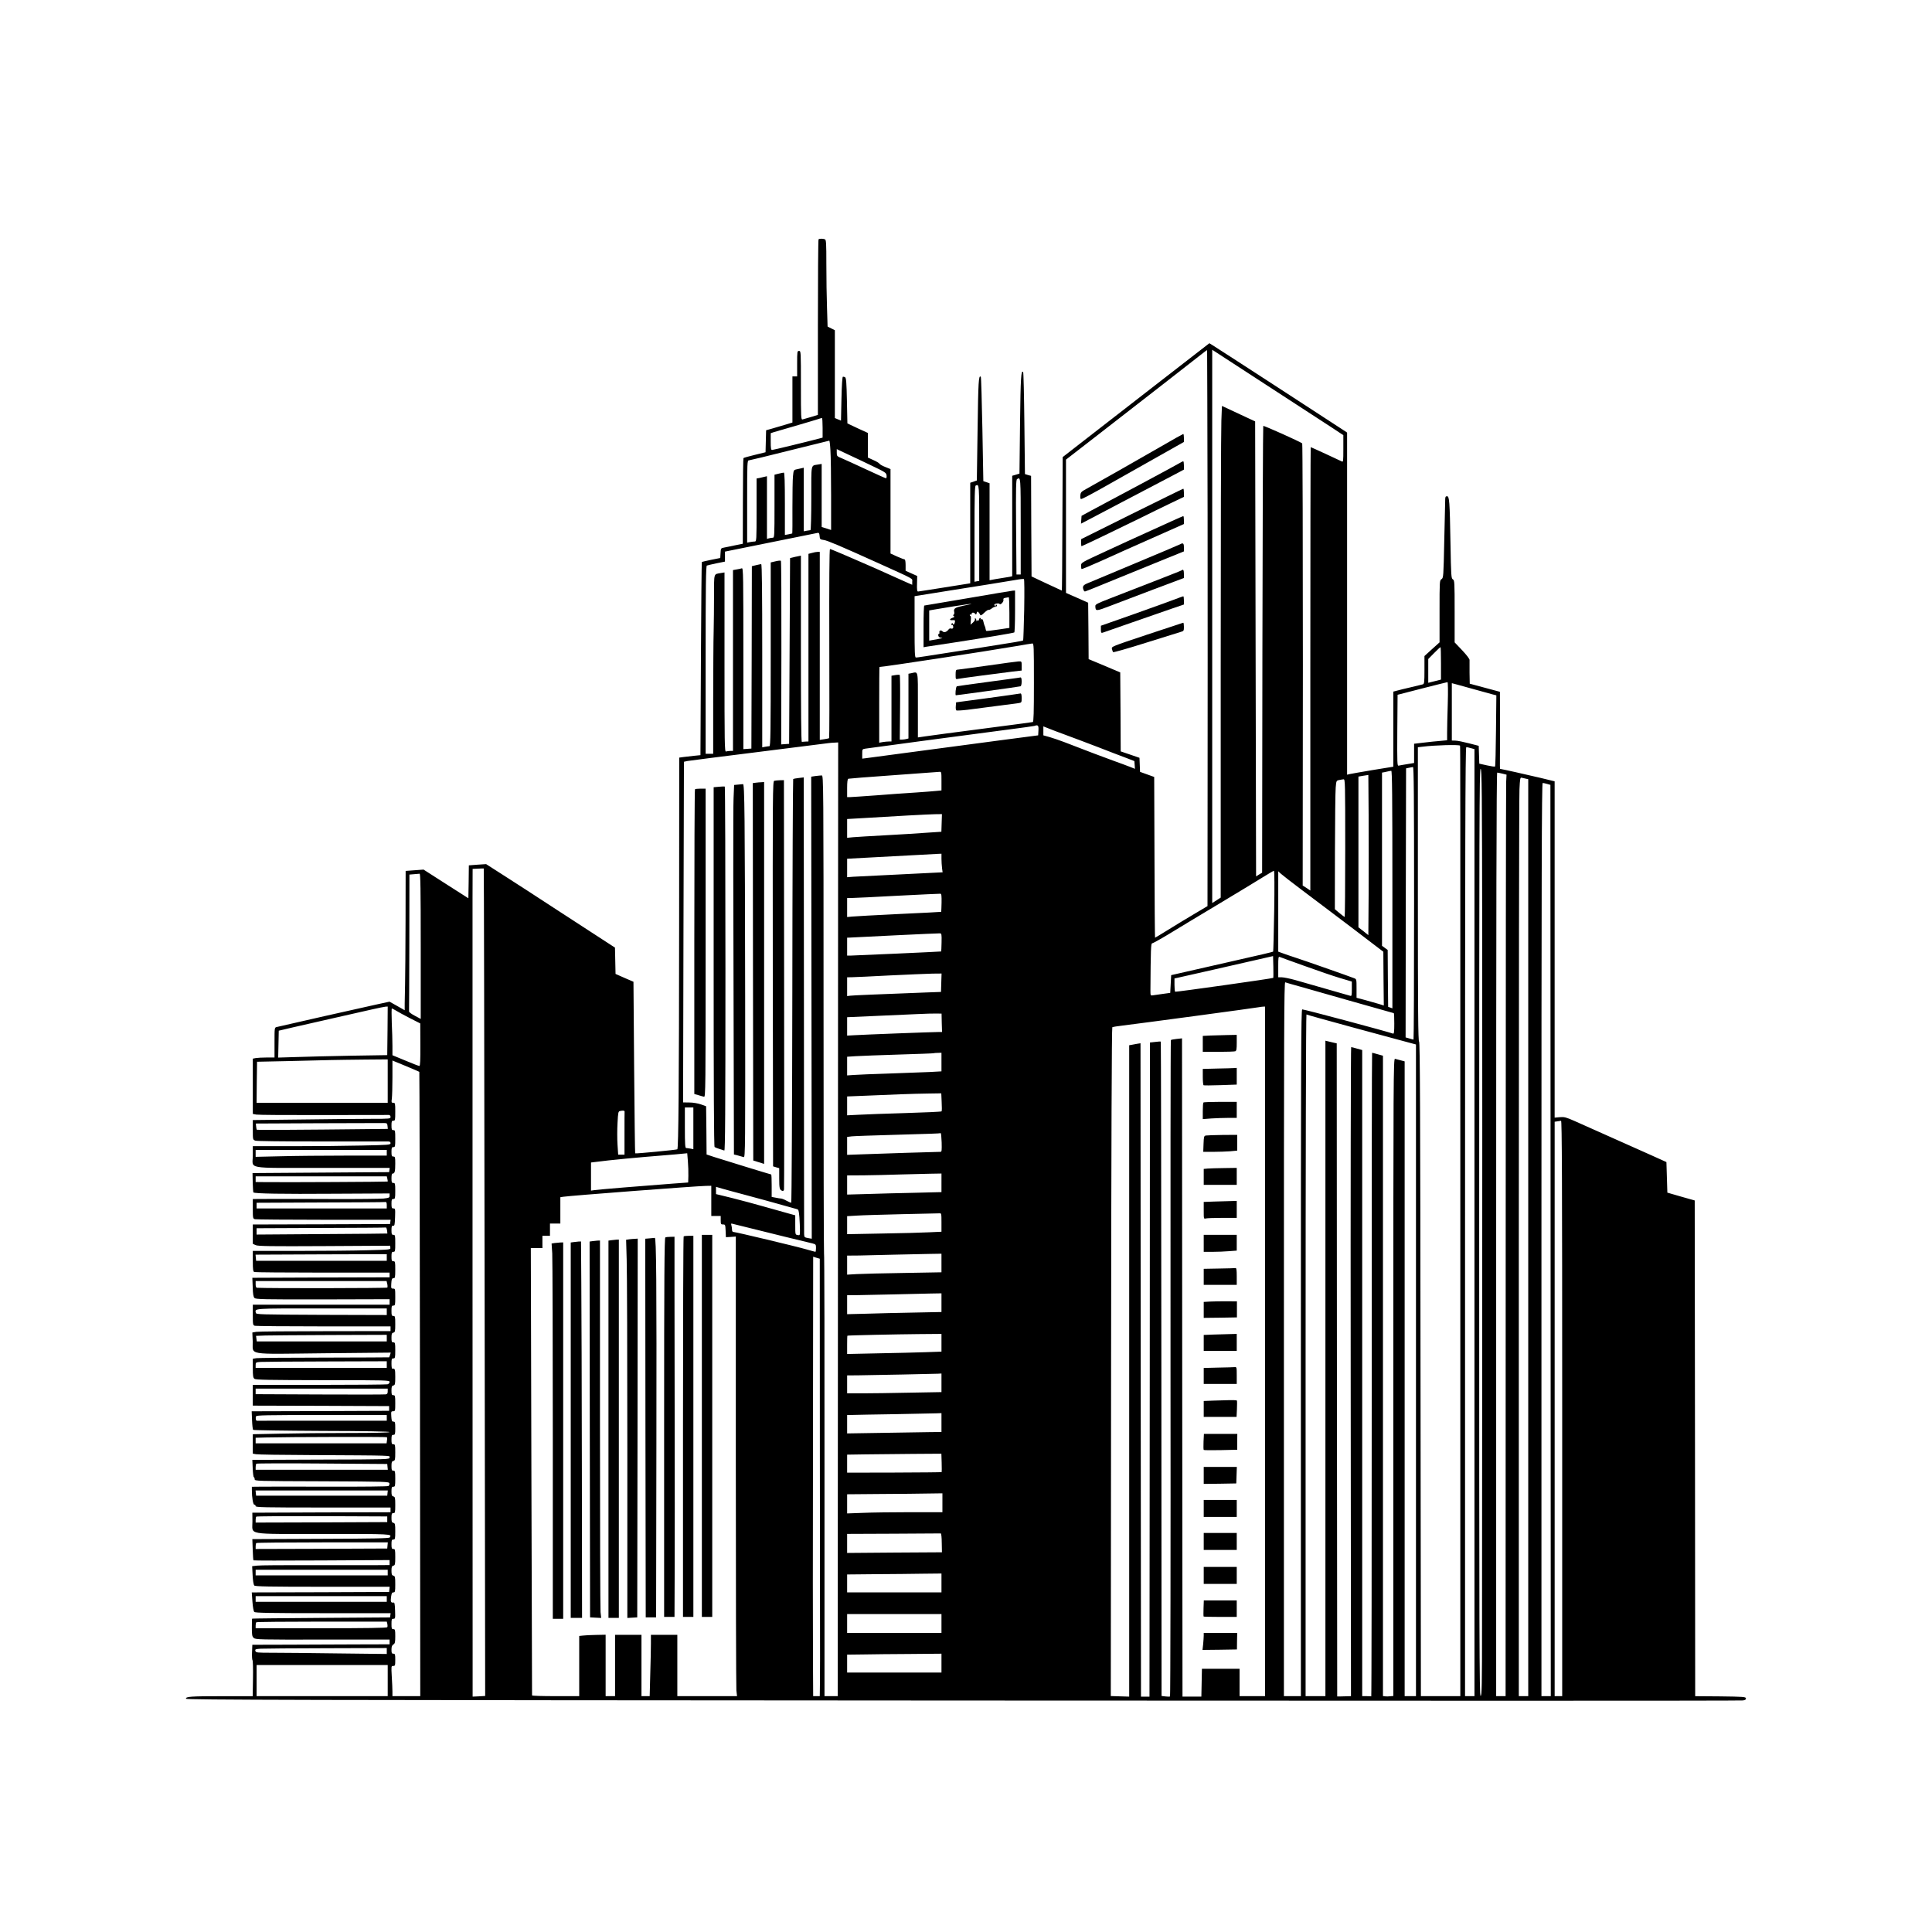 <?xml version="1.0" standalone="no"?>
<!DOCTYPE svg PUBLIC "-//W3C//DTD SVG 20010904//EN"
 "http://www.w3.org/TR/2001/REC-SVG-20010904/DTD/svg10.dtd">
<svg version="1.0" xmlns="http://www.w3.org/2000/svg"
 width="2048pt" height="2048pt" viewBox="0 0 2048 2048"
 preserveAspectRatio="xMidYMid meet">
<g transform="translate(0,2048) scale(0.1,-0.1)"
fill="#000000" stroke="none">
<path d="M8677 17943 c-4 -3 -7 -424 -7 -934 l0 -927 -72 -22 c-40 -11 -81
-23 -90 -26 -17 -5 -18 17 -18 360 0 359 0 366 -20 366 -19 0 -20 -7 -20 -135
l0 -135 -25 0 -25 0 0 -244 0 -245 -82 -25 c-46 -13 -109 -32 -140 -41 l-57
-16 -3 -117 -3 -116 -114 -28 c-62 -15 -116 -30 -120 -34 -3 -3 -6 -209 -6
-457 l-1 -451 -79 -16 c-44 -10 -97 -20 -117 -24 -37 -7 -37 -7 -40 -59 l-3
-52 -95 -19 c-52 -11 -97 -21 -100 -23 -3 -3 -7 -464 -10 -1026 l-5 -1022 -70
-7 c-38 -4 -89 -10 -112 -13 l-43 -6 -1 -1807 c-1 -1675 -7 -2333 -19 -2345
-6 -6 -442 -48 -447 -43 -2 2 -7 412 -11 911 l-7 908 -95 41 -95 42 -3 140 -3
139 -177 115 c-97 63 -312 203 -477 310 -165 108 -393 256 -506 328 l-206 132
-91 -6 -92 -7 -2 -174 -3 -175 -238 152 -237 152 -95 -7 -95 -7 -1 -532 c-1
-292 -3 -592 -5 -666 -2 -74 -4 -167 -4 -207 l0 -72 -81 46 -80 45 -147 -32
c-126 -27 -985 -221 -1049 -237 -23 -5 -23 -8 -23 -164 l0 -159 -84 0 c-46 0
-98 -3 -115 -6 l-31 -6 0 -293 0 -293 37 -7 c21 -4 341 -6 713 -5 371 1 683 1
693 1 10 -1 17 -9 17 -21 0 -19 -7 -20 -203 -20 -112 0 -441 -3 -730 -7 l-527
-6 0 -104 c0 -103 0 -104 26 -114 17 -6 274 -9 703 -9 372 0 688 0 704 0 19 0
27 -5 27 -18 0 -18 -18 -19 -302 -25 -166 -4 -494 -7 -730 -7 l-428 0 0 -96
c0 -151 -94 -134 736 -134 l715 0 -3 -23 -3 -22 -724 -5 -724 -5 2 -100 c1
-55 5 -102 7 -105 13 -13 305 -18 852 -14 l592 3 0 -23 c0 -22 -5 -24 -65 -31
-36 -3 -273 -6 -527 -5 -255 1 -552 2 -660 1 l-198 -1 0 -104 c0 -99 1 -104
23 -110 12 -3 341 -6 730 -6 l708 0 -3 -22 -3 -23 -727 -3 -728 -2 0 -103 0
-102 31 -14 c25 -11 157 -13 727 -10 l697 4 3 -21 c3 -20 -1 -21 -239 -27
-133 -4 -462 -7 -731 -7 l-488 0 0 -109 c0 -90 3 -110 16 -115 9 -3 335 -6
725 -6 l709 0 0 -25 0 -25 -727 -2 -728 -3 4 -99 c2 -74 7 -104 19 -115 14
-14 92 -16 724 -15 l708 2 0 -29 0 -29 -725 0 -725 0 0 -109 c0 -104 1 -109
23 -115 12 -3 340 -6 730 -6 l707 0 0 -25 0 -25 -692 -1 c-381 0 -711 -3 -733
-7 l-40 -7 4 -94 c5 -150 -83 -135 752 -126 l711 7 -7 -24 c-4 -12 -8 -24 -10
-26 -1 -1 -310 -2 -686 -3 -376 0 -701 -3 -721 -6 l-38 -6 0 -100 c0 -83 3
-102 18 -113 14 -11 152 -13 725 -14 686 0 707 -1 707 -19 0 -11 -9 -21 -22
-25 -13 -3 -339 -6 -725 -6 l-703 0 0 -110 0 -110 723 -2 722 -3 0 -25 0 -25
-729 -3 -728 -2 4 -95 c2 -52 7 -98 12 -102 4 -4 331 -9 727 -11 461 -1 719
-6 719 -12 0 -6 -157 -10 -432 -10 -238 0 -565 -3 -726 -7 l-292 -6 0 -103 0
-103 34 -6 c18 -4 281 -8 582 -9 902 -5 834 -3 834 -26 0 -20 -8 -20 -727 -22
l-728 -3 4 -90 c2 -49 7 -91 12 -93 5 -2 9 -12 9 -23 0 -18 19 -19 712 -21
689 -3 713 -4 716 -22 2 -10 -2 -23 -10 -28 -7 -5 -281 -8 -643 -7 -346 1
-669 1 -717 0 l-88 -1 0 -34 c0 -79 13 -156 26 -156 8 0 14 -7 14 -15 0 -13
86 -15 715 -15 l715 0 0 -25 0 -25 -732 -2 -733 -3 1 -91 c2 -149 -83 -134
754 -134 733 0 726 0 702 -37 -6 -10 -168 -13 -733 -15 l-724 -3 4 -110 c2
-60 5 -112 8 -115 3 -3 328 -3 724 -1 l719 4 0 -27 0 -26 -132 -1 c-73 0 -378
0 -678 0 -300 1 -568 -1 -596 -5 l-51 -6 5 -96 c3 -59 10 -101 18 -109 10 -10
159 -13 724 -13 l711 0 -3 -27 -3 -28 -728 -3 -728 -2 7 -97 c4 -57 12 -103
20 -110 10 -10 162 -13 729 -13 l716 0 -3 -22 -3 -23 -730 -5 c-401 -3 -731
-6 -732 -8 -2 -1 -3 -44 -3 -95 0 -81 3 -95 21 -110 19 -17 66 -18 730 -17
l709 0 0 -25 0 -25 -352 -1 c-194 -1 -522 -2 -728 -3 l-375 -1 -3 -79 c-2 -44
1 -82 5 -85 4 -3 7 -90 5 -193 l-3 -188 -317 0 c-340 0 -395 -4 -390 -27 3
-12 1118 -15 8237 -19 4529 -3 8249 -3 8268 1 25 4 33 11 31 23 -3 15 -29 17
-271 20 l-267 2 -2 2627 -3 2628 -145 41 -145 42 -5 162 -5 162 -155 70 c-183
82 -671 300 -818 365 -91 40 -109 45 -157 41 l-55 -5 0 1783 0 1782 -152 37
c-129 31 -416 95 -426 95 -2 0 -3 51 -2 113 1 61 1 245 1 408 l-1 296 -160 43
-160 43 -2 116 c0 64 0 124 0 135 1 11 -31 53 -78 103 l-80 84 0 329 c0 310
-1 330 -19 339 -17 10 -19 34 -25 378 -8 453 -12 503 -37 503 -15 0 -19 -8
-19 -37 -1 -21 -5 -216 -10 -433 -8 -384 -9 -395 -29 -409 -21 -13 -21 -21
-21 -342 l0 -328 -80 -72 -80 -73 0 -147 c0 -132 -2 -148 -17 -153 -10 -2 -67
-16 -128 -31 -60 -14 -127 -30 -147 -36 l-38 -10 0 -398 0 -398 -222 -36
c-123 -21 -233 -40 -245 -43 l-23 -6 0 1813 0 1814 -53 35 c-184 121 -1322
860 -1370 889 l-37 23 -89 -69 c-49 -37 -265 -205 -481 -373 -216 -168 -526
-409 -689 -535 l-296 -230 -3 -708 c-1 -389 -4 -707 -6 -707 -1 0 -75 34 -162
75 l-159 75 -3 533 -2 533 -33 9 -32 10 -6 538 c-3 295 -9 540 -13 544 -22 22
-27 -49 -33 -545 l-6 -532 -39 -12 -38 -11 0 -533 0 -532 -27 -6 c-16 -3 -59
-10 -98 -16 -38 -6 -80 -13 -92 -16 l-23 -4 0 514 0 514 -33 11 -33 11 -10
550 c-6 302 -13 553 -17 556 -23 23 -27 -49 -34 -555 l-8 -544 -35 -12 -35
-12 0 -533 0 -533 -270 -43 c-148 -24 -276 -43 -283 -44 -10 0 -13 20 -11 82
l2 83 -61 27 -62 28 0 60 c0 33 -4 60 -10 60 -5 0 -41 14 -80 31 l-70 32 0
447 0 448 -55 22 c-31 12 -59 28 -63 36 -4 7 -33 24 -65 38 l-57 26 0 130 0
131 -109 50 -108 51 -5 240 c-4 190 -8 242 -19 249 -8 5 -18 7 -24 6 -6 -2
-12 -94 -15 -234 l-5 -231 -32 13 -33 14 0 465 0 466 -38 19 -39 20 -6 197
c-4 108 -7 315 -7 460 0 230 -2 263 -16 268 -21 8 -59 8 -67 -1z m4124 -2893
c1 -943 1 -2268 0 -2945 l-1 -1230 -148 -88 c-81 -48 -205 -123 -275 -167 -71
-44 -131 -80 -133 -80 -2 0 -5 383 -6 852 l-3 852 -75 27 -75 27 -3 75 -3 74
-99 34 -100 34 -2 418 -3 419 -167 71 -168 70 -2 299 -3 299 -117 52 -118 52
0 706 0 707 288 223 c518 402 1096 852 1151 896 29 24 55 42 57 41 1 -2 3
-775 5 -1718z m268 1580 c152 -98 733 -476 1044 -679 l127 -84 0 -144 c0 -134
-1 -143 -17 -134 -30 15 -324 151 -329 151 -2 0 -4 -1058 -4 -2350 l0 -2350
-40 27 -41 26 2 2340 c0 1286 -3 2342 -7 2347 -20 17 -407 191 -413 185 -3 -4
-7 -1071 -9 -2371 l-3 -2365 -32 -19 -32 -20 -5 2411 -5 2412 -176 82 -176 82
-6 -156 c-4 -86 -7 -1259 -7 -2606 l0 -2450 -22 -14 c-13 -8 -33 -21 -45 -29
l-23 -14 0 2932 0 2932 27 -17 c15 -10 101 -66 192 -125z m-4349 -685 l0 -104
-37 -10 c-137 -36 -487 -121 -499 -121 -11 0 -14 18 -14 89 l0 89 33 11 c17 5
120 35 227 66 107 31 213 63 235 70 22 7 43 14 48 14 4 1 7 -46 7 -104z m83
-242 c4 -58 7 -271 7 -474 l0 -367 -50 16 -50 16 0 334 0 334 -37 -6 c-80 -15
-73 22 -73 -357 0 -187 -4 -339 -9 -339 -5 0 -23 -3 -40 -6 l-31 -6 0 337 0
337 -26 -6 c-15 -4 -39 -9 -54 -12 -26 -6 -28 -10 -34 -70 -4 -35 -6 -186 -6
-335 1 -149 0 -272 -2 -274 -2 -1 -20 -5 -40 -9 l-38 -7 0 331 c0 225 -3 330
-11 330 -5 0 -30 -5 -55 -11 l-44 -11 0 -334 c0 -311 -1 -334 -17 -334 -10 0
-28 -3 -40 -6 l-23 -6 0 332 0 332 -26 -6 c-15 -4 -39 -10 -55 -13 l-29 -5 0
-334 c0 -320 -1 -334 -19 -334 -10 0 -33 -3 -50 -6 l-31 -6 0 436 c0 408 1
436 18 436 9 1 204 47 432 105 228 57 418 104 421 104 3 1 9 -47 12 -106z
m437 -159 c145 -69 155 -76 158 -104 2 -17 -1 -30 -6 -30 -5 0 -99 42 -208 93
-110 51 -225 104 -256 117 -56 23 -58 25 -58 61 l0 38 108 -51 c59 -27 177
-83 262 -124z m1580 -644 l0 -510 -22 0 -23 0 -4 501 c-3 415 -1 503 10 510
39 25 39 27 39 -501z m-440 -69 l0 -509 -25 -4 -25 -5 0 508 c0 396 3 508 13
512 38 16 37 23 37 -502z m-1647 -75 c41 -7 169 -61 572 -243 402 -182 365
-162 365 -199 l0 -33 -42 18 c-24 10 -115 51 -203 91 -88 40 -189 85 -225 100
-36 15 -139 60 -228 99 -90 39 -168 71 -174 71 -6 0 -9 -343 -7 -1000 2 -549
1 -1002 -2 -1005 -3 -2 -27 -8 -52 -11 l-47 -7 0 997 0 996 -22 0 c-13 0 -40
-5 -60 -11 l-38 -10 0 -994 0 -995 -30 -1 c-16 -1 -35 -2 -40 -3 -7 -1 -10
321 -10 986 l0 988 -32 -7 c-18 -3 -44 -9 -58 -13 l-25 -6 -5 -985 -5 -984
-42 -3 -42 -3 2 970 c1 533 -1 972 -5 976 -4 4 -30 2 -57 -5 l-51 -12 0 -974
c0 -820 -2 -974 -14 -974 -7 0 -28 -3 -45 -6 l-31 -6 0 971 c0 676 -3 971 -11
971 -5 0 -30 -5 -55 -11 l-44 -11 -2 -967 -3 -966 -42 -3 -43 -3 0 961 c0 875
-1 962 -16 956 -9 -3 -33 -9 -55 -12 l-39 -7 0 -958 0 -959 -29 0 c-16 0 -36
-3 -45 -6 -15 -6 -16 82 -16 946 l0 952 -37 -6 c-80 -14 -73 7 -74 -239 0
-122 -2 -294 -4 -382 -3 -88 -4 -415 -5 -727 l0 -568 -40 0 -40 0 0 995 c0
787 3 997 13 1000 6 3 53 13 102 24 l90 18 0 53 0 53 485 98 c267 54 492 99
500 101 11 2 16 -7 18 -33 3 -35 5 -37 45 -43z m2124 -739 c-4 -176 -9 -322
-11 -325 -7 -7 -57 -15 -512 -87 -574 -90 -609 -95 -625 -95 -12 0 -14 55 -14
325 l0 325 30 5 c17 3 143 23 280 45 356 56 678 108 765 123 41 8 79 11 84 9
5 -3 6 -136 3 -325z m103 -772 c0 -324 -3 -416 -12 -419 -7 -2 -247 -34 -533
-71 -286 -37 -557 -73 -602 -80 l-83 -12 0 344 c0 383 6 352 -69 337 l-31 -6
0 -343 0 -343 -22 -6 c-13 -3 -34 -6 -46 -6 l-24 0 3 340 c2 187 0 342 -3 345
-3 3 -24 3 -47 -1 l-41 -7 0 -348 0 -349 -27 0 c-16 0 -45 -3 -65 -6 l-38 -7
0 402 c0 220 1 401 3 401 42 0 1142 168 1437 219 91 16 173 29 183 30 16 1 17
-25 17 -414z m4315 203 l0 -172 -67 -17 -68 -17 0 126 0 126 62 63 c34 35 65
63 68 63 3 0 5 -77 5 -172z m72 -425 c-4 -124 -7 -263 -7 -308 l0 -82 -72 -7
c-40 -3 -119 -11 -175 -18 l-103 -12 0 -102 0 -102 -72 -12 c-40 -6 -81 -14
-91 -16 -16 -5 -17 16 -15 373 l3 378 260 67 c143 36 264 67 269 67 5 1 7 -91
3 -226z m273 152 c85 -24 175 -48 199 -55 l43 -11 -4 -374 c-2 -206 -6 -377
-10 -380 -3 -4 -42 2 -87 12 l-80 18 -3 94 -3 95 -105 27 c-58 15 -122 28
-142 28 l-38 1 0 304 0 304 38 -10 c20 -5 107 -29 192 -53z m-4612 -437 l-3
-53 -390 -51 c-665 -88 -1003 -133 -1195 -159 -102 -14 -206 -27 -232 -31
l-48 -6 0 51 c0 49 1 50 33 55 43 7 1022 138 1512 202 149 19 275 37 280 39
38 14 46 6 43 -47z m287 -48 c72 -26 227 -85 345 -130 118 -46 253 -98 300
-115 l85 -33 3 -41 3 -41 -53 21 c-29 12 -107 40 -173 64 -108 39 -285 106
-525 199 -47 18 -115 41 -152 52 l-68 19 0 47 0 48 53 -21 c28 -12 111 -43
182 -69z m-2411 -1553 c0 -809 -2 -3084 -2 -5054 l-2 -3583 -70 0 -70 0 0
2346 c1 1291 -1 2349 -5 2352 -3 3 -5 1143 -5 2534 0 2458 -1 2528 -19 2528
-10 0 -39 -3 -65 -6 l-47 -7 3 -2449 3 -2449 -35 6 c-43 8 -44 9 -46 43 0 15
-2 1110 -2 2434 l-2 2407 -52 -6 c-29 -3 -56 -8 -60 -12 -3 -3 -8 -1015 -9
-2248 -2 -1234 -7 -2243 -12 -2243 -4 0 -27 10 -50 22 -23 13 -49 23 -57 23
-8 0 -34 4 -57 9 l-43 8 0 119 c0 65 -2 119 -5 119 -6 0 -514 156 -607 186
l-78 26 -2 255 -3 256 -55 20 c-32 11 -83 20 -122 20 l-67 1 4 1806 5 1805 37
8 c21 4 360 47 753 96 393 50 729 92 745 94 17 2 46 5 65 5 l35 2 -1 -1473z
m6593 1439 c3 -3 4 -398 3 -5478 l0 -4598 -209 0 -209 0 -4 3467 c-2 2762 -6
3467 -15 3471 -10 3 -13 324 -13 1562 l0 1559 53 6 c126 16 380 23 394 11z
m116 -27 l37 -10 0 -5019 0 -5020 -50 0 -50 0 0 5030 c0 4017 3 5030 13 5030
6 0 29 -5 50 -11z m-603 -1644 c0 -795 -3 -1445 -6 -1445 -4 0 -24 5 -45 12
l-39 11 2 1426 3 1426 30 6 c17 4 36 7 43 8 9 1 12 -294 12 -1444z m722 -397
c1 -1003 1 -2862 0 -4133 -1 -1270 -1 -2661 -2 -3091 0 -686 -2 -781 -15 -781
-13 0 -15 559 -15 4914 0 4363 2 4913 15 4913 13 0 15 -209 17 -1822z m-952
542 l0 -1259 -22 8 -23 8 -3 301 -2 302 -30 22 -30 22 0 918 0 918 23 4 c55
12 63 14 75 15 9 1 12 -257 12 -1259z m-4780 1151 l0 -100 -52 -5 c-29 -3
-127 -11 -218 -17 -91 -5 -280 -19 -420 -30 -140 -10 -267 -19 -282 -19 l-28
0 0 95 c0 68 4 97 13 100 6 2 201 18 432 34 416 31 489 36 533 39 21 2 22 0
22 -97z m5946 78 l44 -11 -4 -77 c-2 -42 -5 -2239 -5 -4883 l-1 -4808 -50 0
-50 0 0 4895 c0 3433 3 4895 11 4895 5 0 30 -5 55 -11z m-1418 -1285 l-3 -427
-52 42 -53 41 0 799 0 799 53 9 52 8 3 -422 c1 -233 1 -615 0 -849z m1665
1232 l27 -6 0 -4860 0 -4860 -50 0 -50 0 0 4743 c0 2608 3 4799 7 4870 5 110
8 127 22 123 9 -2 28 -7 44 -10z m-1913 -736 c0 -401 -3 -730 -6 -730 -3 0
-28 18 -55 41 l-49 41 1 606 c1 334 4 641 8 682 6 73 7 75 36 81 17 4 38 7 48
8 16 1 17 -40 17 -729z m2140 680 l35 -10 2 -4830 2 -4830 -49 0 -50 0 0 4840
c0 3865 3 4840 13 4840 6 0 28 -4 47 -10z m-6418 -413 l-3 -94 -167 -11 c-92
-7 -288 -19 -437 -27 -148 -8 -298 -17 -332 -20 l-63 -6 0 100 0 99 123 7
c374 23 741 43 807 44 l75 1 -3 -93z m-2 -381 c0 -29 3 -73 6 -98 l6 -45 -123
-6 c-68 -4 -268 -14 -444 -22 -176 -8 -348 -17 -382 -19 l-63 -5 0 98 0 98
243 13 c133 7 343 18 467 25 124 7 240 13 258 14 l32 1 0 -54z m-4843 -4489
l6 -4385 -66 -4 -67 -3 0 425 c0 234 0 2070 -1 4080 0 2010 0 3793 0 3962 l1
307 58 3 c31 2 58 2 60 2 2 -1 6 -1975 9 -4387z m8370 3936 c-4 -234 -9 -428
-11 -430 -5 -5 -112 -30 -479 -113 -172 -39 -377 -86 -457 -104 l-145 -33 -5
-94 -5 -94 -80 -11 c-44 -6 -91 -13 -105 -15 -24 -4 -25 -2 -25 54 3 428 5
497 18 497 7 0 85 43 173 96 87 54 328 198 534 322 206 124 420 253 475 288
55 34 104 63 109 63 6 1 7 -170 3 -426z m298 219 c110 -82 348 -263 530 -400
l329 -251 2 -285 3 -285 -47 15 c-26 8 -91 26 -144 41 l-98 26 0 99 c0 98 0
99 -27 109 -45 18 -531 189 -613 215 -41 13 -101 34 -132 45 l-58 21 0 426 0
426 28 -26 c15 -14 117 -93 227 -176z m-9345 -593 l0 -770 -62 33 c-35 18 -63
39 -62 46 1 6 2 336 3 731 l1 720 48 4 c26 2 53 4 60 5 9 2 12 -158 12 -769z
m5521 461 c-1 -52 -3 -95 -4 -96 -1 -1 -202 -12 -447 -23 -245 -12 -469 -24
-497 -27 l-53 -5 0 100 0 101 53 1 c28 0 248 11 487 24 239 12 441 22 449 21
11 -1 13 -21 12 -96z m0 -420 c-1 -52 -3 -95 -4 -96 -3 -2 -929 -44 -964 -44
l-33 0 0 95 0 95 28 1 c15 0 232 11 482 24 250 12 464 22 474 21 17 -1 19 -9
17 -96z m3516 -376 c-6 -7 -1032 -151 -1039 -147 -5 2 -8 35 -8 73 l0 68 33 7
c46 10 704 159 872 198 l140 32 3 -114 c1 -62 1 -115 -1 -117z m333 126 c135
-49 302 -106 372 -127 l128 -38 0 -78 c0 -70 -2 -78 -17 -73 -46 14 -490 141
-583 167 -58 16 -122 29 -142 29 l-38 0 0 111 c0 102 1 111 18 104 9 -4 127
-47 262 -95z m-3852 -177 l-3 -98 -165 -6 c-521 -20 -769 -30 -797 -34 l-33
-4 0 100 0 99 53 1 c28 0 210 9 402 19 193 9 394 18 448 19 l98 1 -3 -97z
m3809 -43 c81 -23 336 -95 566 -161 230 -65 420 -119 422 -119 3 0 5 -50 5
-111 0 -86 -3 -110 -13 -106 -56 21 -939 257 -963 257 -12 0 -14 -538 -14
-3640 l0 -3640 -90 0 -90 0 0 3786 c0 3292 2 3785 14 3781 8 -3 81 -25 163
-47z m-9679 -467 l-3 -258 -380 -6 c-209 -4 -469 -10 -578 -14 l-198 -6 3 142
3 143 140 33 c77 18 273 62 435 99 162 37 349 79 415 94 66 15 130 28 143 29
l22 1 -2 -257z m9302 -3398 l0 -3655 -135 0 -135 0 0 145 0 145 -200 0 -199 0
-3 -148 -3 -147 -100 0 -100 0 -3 3489 -2 3489 -56 -6 c-31 -3 -59 -9 -62 -12
-4 -3 -5 -1569 -4 -3480 2 -1916 -1 -3475 -5 -3478 -5 -3 -27 -3 -49 0 l-41 5
-2 3466 c-1 1906 -4 3468 -6 3470 -2 3 -29 1 -60 -3 l-55 -6 -2 -3467 -3
-3467 -45 0 -45 0 -3 3463 -2 3463 -38 -6 c-20 -3 -47 -8 -59 -11 l-23 -4 0
-3453 0 -3452 -97 3 -98 3 3 3542 c2 2362 7 3544 13 3548 6 3 56 12 112 18
176 21 1424 189 1447 195 8 2 25 4 38 5 l22 1 0 -3655z m-9212 3612 c20 -13
87 -49 147 -80 l110 -56 1 -226 c1 -161 -2 -225 -10 -225 -6 0 -73 25 -148 57
l-138 57 0 96 c0 53 -3 165 -7 248 -3 84 -3 152 1 152 3 0 23 -11 44 -23z
m5785 -129 l3 -98 -45 0 c-59 0 -796 -28 -888 -34 l-73 -4 0 97 0 98 293 13
c160 7 362 16 447 20 85 4 179 7 208 6 l53 -1 2 -97z m4368 -52 c272 -74 531
-144 577 -156 l82 -22 0 -3454 0 -3454 -60 0 -60 0 0 3365 0 3364 -42 11 c-24
6 -51 13 -60 16 -17 5 -18 -160 -18 -3374 l0 -3380 -32 -3 c-18 -2 -43 -3 -55
-1 l-23 3 0 3394 0 3394 -54 15 c-30 9 -57 16 -61 16 -3 0 -5 -1536 -4 -3412
0 -1877 -2 -3412 -5 -3410 -3 1 -26 2 -51 2 l-45 0 0 3424 0 3425 -54 15 c-30
9 -58 16 -63 16 -4 0 -7 -1548 -5 -3440 l3 -3440 -36 -1 c-19 0 -52 -1 -72 -2
l-38 0 -3 3461 -2 3462 -28 6 c-15 3 -42 10 -59 14 l-33 8 0 -3474 0 -3474
-105 0 -105 0 0 3616 c0 2019 4 3613 9 3610 4 -3 230 -66 502 -140z m-4371
-365 l0 -98 -127 -7 c-71 -3 -263 -10 -428 -16 -165 -5 -333 -12 -372 -15
l-73 -5 0 99 0 99 93 6 c50 3 254 11 452 17 198 6 365 12 370 14 6 2 27 4 48
4 l37 1 0 -99z m-5870 -201 l0 -230 -695 0 -695 0 2 218 3 217 335 7 c184 4
387 9 450 11 63 1 224 4 358 5 l242 2 0 -230z m335 98 c2 -2 5 -1492 7 -3311
l3 -3307 -147 0 -148 0 0 48 c0 26 -3 98 -7 160 -6 110 -6 112 15 112 20 0 22
5 22 65 0 58 -2 65 -20 65 -17 0 -20 7 -20 43 0 31 5 45 20 55 17 10 20 23 20
87 0 68 -2 75 -20 75 -18 0 -20 7 -20 55 0 49 2 55 20 55 20 0 21 5 18 88 -3
75 -5 87 -20 84 -24 -4 -30 12 -22 63 5 35 10 45 25 45 17 0 19 8 19 86 0 77
-2 86 -20 91 -16 4 -20 14 -20 53 0 39 4 49 20 53 18 5 20 14 20 91 0 79 -2
86 -20 86 -17 0 -20 7 -20 50 0 43 3 50 20 50 18 0 20 7 20 86 0 77 -2 86 -20
91 -17 4 -20 14 -20 54 0 42 3 49 20 49 18 0 20 7 20 86 0 77 -2 86 -20 91
-17 4 -20 14 -20 54 0 42 3 49 20 49 18 0 20 7 20 85 0 78 -2 85 -20 85 -17 0
-20 7 -20 49 0 40 3 50 20 54 18 5 20 14 20 91 0 79 -2 86 -20 86 -17 0 -20 7
-20 50 0 43 3 50 20 50 18 0 20 7 20 70 0 62 -2 70 -19 70 -16 0 -20 9 -23 55
-3 51 -2 55 20 55 21 0 22 4 22 85 0 78 -2 85 -20 85 -17 0 -20 7 -20 49 0 40
3 50 20 54 18 5 20 14 20 91 0 83 -3 92 -32 87 -5 0 -8 24 -8 54 0 48 2 55 20
55 18 0 20 7 20 85 0 78 -2 85 -20 85 -17 0 -20 7 -20 49 0 40 3 50 20 54 18
5 20 14 20 91 0 79 -2 86 -20 86 -18 0 -20 7 -20 55 0 48 2 55 20 55 19 0 20
7 20 90 0 87 -1 90 -22 90 -22 0 -23 4 -20 55 3 46 7 55 23 55 17 0 19 8 19
90 0 83 -1 90 -20 90 -17 0 -20 7 -20 50 0 43 3 50 20 50 19 0 20 7 20 90 0
83 -1 90 -20 90 -17 0 -20 7 -20 49 0 40 3 49 18 47 15 -1 17 11 20 92 3 87 2
92 -18 92 -17 0 -20 6 -20 50 0 43 3 50 20 50 18 0 20 7 20 85 0 78 -2 85 -20
85 -17 0 -20 7 -20 50 0 36 4 50 14 50 20 0 26 23 26 106 0 67 -2 74 -20 74
-17 0 -20 7 -20 50 0 43 3 50 20 50 19 0 20 7 20 90 0 83 -1 90 -20 90 -17 0
-20 7 -20 50 0 43 3 50 20 50 19 0 20 7 20 95 0 90 -1 95 -21 95 -20 0 -21 4
-15 46 3 26 6 127 6 224 l0 178 141 -58 c77 -32 142 -60 144 -62z m5537 -320
c3 -51 3 -96 -1 -99 -3 -4 -175 -12 -381 -18 -206 -6 -430 -14 -497 -18 l-123
-6 0 100 0 100 198 8 c108 4 274 11 367 15 94 4 229 7 301 8 l132 2 4 -92z
m-2632 -279 l0 -221 -31 6 c-17 3 -38 6 -45 6 -11 0 -14 39 -14 215 l0 215 45
0 45 0 0 -221z m-729 179 c-1 -5 -1 -109 -1 -233 l0 -225 -34 0 -33 0 -7 106
c-4 58 -4 161 0 229 6 115 8 124 28 128 28 6 47 4 47 -5z m9939 -3148 l0
-3050 -40 0 -40 0 0 3044 0 3045 28 4 c15 2 33 5 40 6 9 1 12 -615 12 -3049z
m-12452 2994 l3 -31 -691 -7 c-381 -4 -694 -5 -697 -2 -3 3 -7 19 -8 36 l-3
30 657 3 c361 1 674 2 696 2 37 0 40 -2 43 -31z m5874 -174 c2 -84 1 -100 -12
-100 -40 0 -675 -20 -822 -26 l-168 -6 0 95 0 95 48 6 c26 3 227 10 447 16
384 11 482 14 497 18 4 1 8 -43 10 -98z m-5882 -110 l0 -30 -432 0 c-238 0
-551 -3 -695 -7 l-263 -6 0 36 0 37 695 0 695 0 0 -30z m3197 -245 l-2 -70
-165 -12 c-321 -24 -795 -63 -830 -69 l-35 -5 0 149 0 149 185 22 c102 11 275
28 385 37 110 9 256 21 325 27 l125 12 7 -85 c4 -47 6 -116 5 -155z m2683 -73
l0 -99 -282 -7 c-156 -3 -381 -9 -500 -13 l-218 -6 0 102 0 101 178 1 c97 1
269 5 382 9 113 3 258 7 323 8 l117 2 0 -98z m-5874 43 c4 -14 5 -28 3 -30 -4
-3 -1100 -9 -1306 -6 l-93 1 0 30 0 30 695 0 695 0 6 -25z m3434 -235 l0 -160
50 0 50 0 0 -45 c0 -41 2 -45 25 -45 23 0 24 -3 27 -67 l3 -68 53 3 52 4 0
-2375 c0 -1306 3 -2402 6 -2436 l7 -61 -317 0 -316 0 0 325 0 325 -140 0 -140
0 0 -92 c0 -51 -3 -198 -7 -325 l-6 -233 -44 0 -43 0 0 325 0 325 -140 0 -140
0 0 -325 0 -325 -50 0 -50 0 0 326 0 325 -102 -2 c-57 -1 -120 -4 -140 -7
l-38 -4 0 -319 0 -319 -250 0 c-137 0 -250 3 -250 8 0 4 -3 1072 -7 2375 l-6
2367 62 0 61 0 0 65 0 65 40 0 40 0 0 65 0 65 55 0 55 0 0 140 0 139 33 5 c68
11 1404 113 1510 115 l57 1 0 -160z m395 54 c116 -31 273 -74 350 -96 77 -22
149 -42 161 -45 19 -4 22 -14 28 -86 3 -45 6 -107 6 -138 0 -55 -1 -56 -25
-51 -25 4 -25 5 -25 107 l0 102 -62 17 c-35 10 -148 42 -253 71 -104 30 -265
73 -357 96 l-168 41 0 39 0 38 68 -20 c37 -11 162 -44 277 -75z m-3835 -99 l0
-35 -690 0 -690 0 0 30 0 30 678 3 c372 1 683 3 690 5 8 1 12 -10 12 -33z
m5880 -184 l0 -98 -132 -6 c-73 -4 -298 -10 -500 -13 l-368 -7 0 95 0 96 103
6 c56 4 271 10 477 15 206 4 385 9 398 9 21 2 22 -1 22 -97z m-2068 -50 c84
-21 268 -67 408 -101 140 -34 272 -66 293 -71 35 -9 37 -12 37 -49 0 -22 -3
-40 -6 -40 -3 0 -44 11 -92 25 -114 33 -752 185 -774 185 -12 0 -18 8 -18 23
0 12 -3 32 -6 45 -4 12 -4 22 0 22 3 0 74 -18 158 -39z m-3809 -33 c2 -18 4
-34 3 -34 0 -1 -313 -4 -693 -6 l-693 -5 0 33 0 34 683 3 c375 1 685 3 688 5
4 1 9 -13 12 -30z m-3 -260 c0 -5 0 -20 0 -35 l0 -28 -693 0 -692 0 -3 32 -3
33 673 3 c800 3 719 4 718 -5z m5880 -87 l0 -98 -397 -7 c-219 -3 -444 -9
-500 -12 l-103 -6 0 101 0 101 128 1 c70 1 240 5 377 9 138 3 305 7 373 8
l122 2 0 -99z m-1289 -2040 c1 -1147 2 -2117 2 -2156 0 -38 -1 -143 -1 -232
l-2 -163 -35 0 -35 0 -2 363 c-2 199 -2 1247 0 2329 l2 1966 35 -11 35 -10 1
-2086z m-4586 1819 c4 -16 4 -34 1 -39 -5 -7 -1274 -9 -1383 -2 -8 1 -13 15
-13 36 l0 35 694 0 694 0 7 -30z m5875 -199 l0 -99 -297 -6 c-164 -3 -389 -8
-500 -12 l-203 -5 0 100 0 101 118 1 c64 1 236 5 382 8 146 4 318 8 383 9
l117 2 0 -99z m-5880 -96 l0 -35 -692 2 c-659 3 -693 4 -696 21 -10 49 -41 47
698 47 l690 0 0 -35z m5880 -329 l0 -94 -172 -6 c-95 -3 -320 -9 -500 -12
l-328 -7 0 97 c0 53 1 97 3 97 5 4 532 15 755 17 l242 2 0 -94z m-5880 49 l0
-35 -689 0 -689 0 -4 30 -4 29 100 4 c56 1 368 4 694 5 l592 2 0 -35z m0 -280
l0 -35 -695 0 -695 0 0 29 c0 29 2 30 53 34 28 2 341 4 695 5 l642 2 0 -35z
m5880 -193 l0 -99 -337 -6 c-186 -4 -411 -7 -500 -7 l-163 0 0 95 0 95 123 1
c171 2 794 15 840 17 l37 2 0 -98z m-5870 -91 c0 -22 -5 -30 -22 -32 -13 -2
-328 -3 -700 -1 l-678 3 0 29 0 30 700 0 700 0 0 -29z m5870 -331 l0 -100
-117 -1 c-65 -1 -290 -4 -501 -8 l-382 -6 0 98 0 97 58 1 c31 1 230 5 442 8
212 4 411 8 443 9 l57 2 0 -100z m-5880 50 l0 -30 -685 0 c-377 0 -688 0 -692
-1 -11 0 -16 29 -9 47 5 12 104 14 696 14 l690 0 0 -30z m1 -205 c3 -3 4 -18
1 -35 l-4 -30 -694 0 -694 0 0 30 0 29 113 3 c221 6 1273 8 1278 3z m5881
-271 c2 -53 1 -97 0 -99 -2 -2 -228 -4 -503 -5 l-499 -1 0 95 0 96 198 3 c108
1 333 3 499 5 l302 2 3 -96z m-5874 -44 l3 -30 -700 0 -701 0 0 28 c0 16 3 32
8 36 4 4 318 5 697 2 l690 -5 3 -31z m0 -277 l-3 -28 -695 0 -695 0 -3 28 -3
27 701 0 701 0 -3 -27z m5882 -103 l0 -100 -338 0 c-187 0 -414 -3 -505 -7
l-167 -6 0 101 0 102 358 3 c196 1 423 3 505 5 l147 2 0 -100z m-5885 -175 l0
-30 -697 -3 -698 -2 0 28 c0 16 3 32 7 35 3 4 317 6 697 5 l691 -3 0 -30z
m5878 -250 l2 -100 -502 -3 -503 -4 0 101 0 101 493 2 c270 2 496 3 500 3 5 0
10 -45 10 -100z m-5875 -27 l-3 -33 -697 -3 -698 -2 0 28 c0 16 3 32 7 35 3 4
319 7 700 7 l694 0 -3 -32z m2 -288 l0 -30 -700 0 -700 0 0 30 0 30 700 0 700
0 0 -30z m5870 -110 l0 -100 -500 0 -500 0 0 95 0 95 308 3 c169 1 394 3 500
5 l192 2 0 -100z m-5880 -170 l0 -30 -695 0 -695 0 0 30 0 30 695 0 695 0 0
-30z m5880 -260 l0 -100 -500 0 -500 0 0 100 0 100 500 0 500 0 0 -100z
m-5874 -4 c3 -14 3 -30 -1 -35 -4 -8 -224 -11 -701 -11 l-694 0 0 28 c0 16 3
32 7 35 3 4 316 7 694 7 l689 0 6 -24z m-6 -288 l0 -31 -517 6 c-285 4 -597 7
-694 7 -167 0 -177 1 -182 20 -4 17 1 19 57 23 33 2 348 4 699 5 l637 2 0 -32z
m5880 -128 l0 -100 -500 0 -500 0 0 95 0 95 168 2 c92 2 317 4 500 5 l332 3 0
-100z m-5870 -185 l0 -165 -695 0 -695 0 0 165 0 165 695 0 695 0 0 -165z"/>
<path d="M12300 15743 c-231 -133 -653 -373 -780 -443 -60 -33 -65 -38 -68
-73 -2 -23 1 -37 8 -37 13 0 126 60 310 165 69 39 272 154 452 255 l328 185 0
43 c0 23 -3 42 -7 42 -5 -1 -114 -62 -243 -137z"/>
<path d="M12502 15570 c-18 -11 -210 -115 -425 -230 -216 -115 -441 -236 -502
-268 l-110 -60 -3 -42 -3 -41 33 17 c18 9 200 105 403 212 204 107 434 228
513 269 l142 75 0 44 c0 24 -3 44 -7 44 -5 0 -23 -9 -41 -20z"/>
<path d="M11998 15032 l-537 -267 -1 -37 c0 -21 2 -38 5 -38 7 0 417 197 630
302 94 47 234 115 313 153 l142 68 0 44 c0 24 -3 43 -7 42 -5 0 -250 -121
-545 -267z"/>
<path d="M12415 14953 c-66 -30 -190 -86 -275 -125 -85 -38 -273 -124 -417
-191 -262 -121 -263 -121 -263 -152 0 -18 2 -34 5 -37 3 -3 97 36 208 86 111
51 354 159 539 241 l338 150 0 43 c0 23 -3 42 -7 41 -5 -1 -62 -26 -128 -56z"/>
<path d="M12509 14710 c-8 -5 -222 -95 -475 -201 -252 -105 -480 -201 -506
-212 -48 -20 -56 -34 -42 -71 3 -9 10 -16 15 -16 5 0 160 62 346 139 186 76
420 172 520 212 l183 74 0 43 c0 43 -9 51 -41 32z"/>
<path d="M12528 14435 c-4 -4 -187 -76 -760 -298 -134 -52 -158 -64 -157 -81
2 -57 5 -57 154 0 77 30 285 109 463 176 l322 121 0 44 c0 39 -8 52 -22 38z"/>
<path d="M12460 14129 c-41 -16 -236 -86 -432 -156 l-358 -126 0 -40 c0 -33 3
-38 18 -34 9 3 148 51 307 107 160 56 350 122 423 147 l132 45 0 44 c0 24 -3
44 -7 43 -5 -1 -42 -14 -83 -30z"/>
<path d="M12158 13752 c-377 -126 -377 -126 -371 -151 3 -14 9 -30 13 -34 4
-4 160 40 346 99 186 58 354 111 372 116 30 8 32 12 32 53 0 25 -3 44 -7 44
-5 -1 -178 -58 -385 -127z"/>
<path d="M10260 14139 c-250 -43 -458 -78 -462 -78 -5 -1 -8 -100 -8 -221 l0
-221 33 6 c17 3 151 23 297 45 330 51 621 99 632 106 4 3 8 104 8 225 l0 219
-22 -1 c-13 -1 -228 -37 -478 -80z m440 -152 l0 -163 -121 -18 c-66 -10 -122
-16 -124 -14 -3 2 -6 13 -8 24 -1 10 -5 24 -9 29 -3 6 -9 25 -13 43 -5 24 -11
32 -21 28 -10 -4 -12 -2 -8 5 4 7 1 10 -7 7 -8 -3 -13 -11 -11 -17 1 -7 -2
-10 -7 -7 -5 4 -12 0 -14 -6 -4 -8 -6 -7 -6 4 -1 9 -5 20 -11 23 -5 3 -7 0 -5
-7 3 -8 -6 -24 -21 -37 l-26 -23 3 46 c3 25 1 46 -3 46 -5 0 -8 5 -8 11 0 5 5
7 10 4 6 -3 10 0 10 9 0 17 28 15 39 -3 6 -9 10 -6 14 9 5 19 8 21 20 9 7 -8
16 -20 18 -28 3 -9 17 -2 42 23 21 20 42 34 46 31 5 -2 20 4 34 15 14 11 31
19 38 18 6 -2 14 3 16 10 3 6 0 12 -7 12 -6 0 -8 -5 -4 -12 4 -7 3 -8 -4 -4
-7 4 -12 11 -12 15 0 12 49 20 56 9 9 -15 46 24 41 44 -4 12 2 18 22 21 14 2
29 5 34 6 4 0 7 -72 7 -162z m-484 73 c-92 -19 -110 -30 -101 -67 3 -12 0 -25
-6 -29 -8 -4 -7 -9 2 -15 10 -6 6 -11 -14 -18 -35 -14 -35 -28 1 -25 25 2 28
-1 24 -22 -5 -26 -18 -32 -24 -12 -3 7 -7 5 -11 -6 -4 -9 -3 -15 2 -11 11 6
20 -15 14 -32 -3 -6 -12 -9 -20 -6 -9 4 -21 0 -27 -9 -21 -28 -48 -37 -64 -21
-18 17 -38 11 -34 -11 2 -9 -1 -16 -7 -16 -5 0 -7 -9 -4 -20 4 -13 14 -20 32
-21 25 -1 6 -6 -96 -24 l-33 -6 0 160 0 160 33 6 c346 59 529 84 333 45z"/>
<path d="M10465 13424 c-165 -23 -308 -43 -317 -43 -15 -1 -18 -10 -18 -52 0
-50 0 -51 28 -45 27 6 391 54 575 77 l97 11 0 49 c0 49 0 49 -32 48 -18 -1
-168 -21 -333 -45z"/>
<path d="M10780 13293 c-14 -2 -160 -22 -325 -44 -165 -22 -306 -42 -312 -44
-11 -4 -20 -95 -10 -95 15 0 675 91 685 95 7 3 12 23 12 50 0 30 -4 45 -12 44
-7 -1 -24 -4 -38 -6z"/>
<path d="M10710 13113 c-52 -8 -203 -28 -335 -46 l-240 -32 -3 -39 c-2 -21 0
-42 5 -46 4 -4 58 -1 118 6 254 33 503 65 538 70 37 6 37 6 37 55 0 33 -4 49
-12 48 -7 -1 -56 -8 -108 -16z"/>
<path d="M8207 12203 c-16 -4 -17 -108 -15 -2046 l3 -2041 33 -10 32 -9 0
-106 c0 -109 4 -123 31 -134 12 -4 18 1 20 16 2 12 3 993 1 2180 l-2 2157 -43
-1 c-23 -1 -50 -3 -60 -6z"/>
<path d="M8012 12183 l-32 -4 2 -2001 3 -2000 58 -18 57 -18 0 2024 0 2024
-27 -2 c-16 0 -43 -3 -61 -5z"/>
<path d="M7824 12163 l-42 -4 -6 -142 c-5 -121 -4 -924 3 -3348 l1 -427 44
-11 c24 -6 51 -14 60 -17 16 -6 17 112 15 1702 -3 1939 -6 2255 -23 2252 -6
-1 -30 -3 -52 -5z"/>
<path d="M7620 12140 l-55 -5 0 -1903 c0 -1261 3 -1906 10 -1911 5 -4 28 -13
50 -20 22 -7 46 -15 53 -17 9 -5 12 384 12 1925 0 1061 -3 1931 -7 1933 -5 2
-33 1 -63 -2z"/>
<path d="M7367 12113 c-4 -3 -7 -732 -7 -1618 l0 -1612 43 -12 c23 -7 50 -15
60 -17 16 -5 17 77 17 1630 l0 1636 -53 0 c-30 0 -57 -3 -60 -7z"/>
<path d="M12828 9503 l-78 -4 0 -84 0 -85 164 0 c90 0 171 3 180 6 13 5 16 23
16 90 l0 84 -102 -2 c-57 -1 -138 -4 -180 -5z"/>
<path d="M12903 9153 l-153 -4 0 -84 c0 -46 4 -86 8 -89 5 -3 86 -2 180 1
l172 6 0 89 0 88 -27 -2 c-16 -1 -97 -4 -180 -5z"/>
<path d="M12757 8793 c-4 -3 -7 -45 -7 -91 l0 -85 92 7 c50 3 131 6 180 6 l88
0 0 85 0 85 -173 0 c-96 0 -177 -3 -180 -7z"/>
<path d="M12783 8443 c-20 -4 -22 -11 -25 -89 l-3 -84 106 0 c58 0 139 3 180
6 l74 7 0 83 0 84 -155 -1 c-85 -1 -165 -4 -177 -6z"/>
<path d="M12803 8093 l-43 -4 0 -85 0 -84 175 0 175 0 0 90 0 90 -132 -2 c-73
-1 -152 -3 -175 -5z"/>
<path d="M12868 7743 l-108 -4 0 -91 c0 -89 0 -90 23 -84 12 3 91 6 175 6
l152 0 0 90 0 90 -67 -2 c-38 -1 -116 -4 -175 -5z"/>
<path d="M12760 7300 l0 -90 93 0 c50 0 129 3 175 7 l82 6 0 83 0 84 -175 0
-175 0 0 -90z"/>
<path d="M12923 7033 l-163 -3 0 -85 0 -85 175 0 175 0 0 90 c0 67 -3 89 -12
88 -7 -1 -86 -4 -175 -5z"/>
<path d="M12828 6683 l-68 -4 0 -85 0 -84 176 2 176 3 0 85 0 85 -109 1 c-59
0 -138 -1 -175 -3z"/>
<path d="M12858 6333 l-98 -4 0 -84 0 -85 175 0 175 0 0 90 0 90 -77 -2 c-43
-1 -122 -4 -175 -5z"/>
<path d="M12913 5983 l-153 -4 0 -84 0 -85 175 0 175 0 0 90 c0 87 -1 90 -22
88 -13 -1 -92 -4 -175 -5z"/>
<path d="M12863 5633 l-103 -4 0 -84 0 -85 174 0 174 0 4 83 c2 45 2 85 0 90
-2 4 -36 6 -75 5 -40 -1 -118 -4 -174 -5z"/>
<path d="M12758 5198 c-2 -46 -1 -85 2 -88 3 -3 84 -4 180 -2 l175 4 0 84 1
84 -177 0 -177 0 -4 -82z"/>
<path d="M12760 4840 l0 -90 173 2 172 3 3 88 3 87 -176 0 -175 0 0 -90z"/>
<path d="M12760 4490 l0 -90 175 0 175 0 0 90 0 90 -175 0 -175 0 0 -90z"/>
<path d="M12760 4140 l0 -90 175 0 175 0 0 90 0 90 -175 0 -175 0 0 -90z"/>
<path d="M12760 3780 l0 -90 175 0 175 0 0 90 0 90 -175 0 -175 0 0 -90z"/>
<path d="M12758 3432 c-2 -46 -1 -86 1 -88 2 -2 82 -4 178 -4 l173 0 0 88 0
87 -174 0 -175 0 -3 -83z"/>
<path d="M12760 3141 c0 -15 -3 -56 -6 -90 l-7 -61 182 2 183 3 1 88 2 87
-177 0 -178 0 0 -29z"/>
<path d="M7440 5365 l0 -2025 55 0 55 0 0 2025 0 2025 -55 0 -55 0 0 -2025z"/>
<path d="M7247 7373 c-4 -3 -7 -912 -7 -2020 l0 -2013 55 0 55 0 0 2020 0
2020 -48 0 c-27 0 -52 -3 -55 -7z"/>
<path d="M7053 7363 c-10 -4 -13 -416 -13 -2014 l0 -2009 55 0 55 0 2 528 c1
290 1 912 0 1382 -1 470 -2 1140 -2 1488 l0 632 -42 -1 c-24 0 -49 -3 -55 -6z"/>
<path d="M6887 7353 l-47 -4 2 -2007 3 -2007 55 0 55 0 3 1840 c3 1716 -1
2188 -17 2183 -3 -1 -27 -3 -54 -5z"/>
<path d="M6671 7343 l-34 -5 6 -210 c4 -116 7 -1018 7 -2005 l0 -1794 53 3 52
3 3 2008 2 2007 -27 -2 c-16 0 -43 -3 -62 -5z"/>
<path d="M6478 7333 l-28 -4 0 -2000 0 -1999 55 0 55 0 0 2005 0 2005 -27 -1
c-16 -1 -40 -4 -55 -6z"/>
<path d="M6277 7323 l-27 -4 2 -1992 3 -1992 59 -3 59 -3 -7 62 c-3 34 -6 934
-6 2000 l0 1939 -27 -1 c-16 -1 -40 -4 -56 -6z"/>
<path d="M6078 7313 l-28 -4 0 -1990 0 -1989 60 0 60 0 -2 1563 c-1 859 -4
1757 -6 1995 l-3 432 -27 -1 c-15 -1 -39 -4 -54 -6z"/>
<path d="M5876 7303 l-29 -5 7 -105 c3 -59 6 -954 6 -1990 l0 -1883 55 0 55 0
0 1995 0 1995 -32 -1 c-18 -1 -46 -4 -62 -6z"/>
</g>
</svg>
